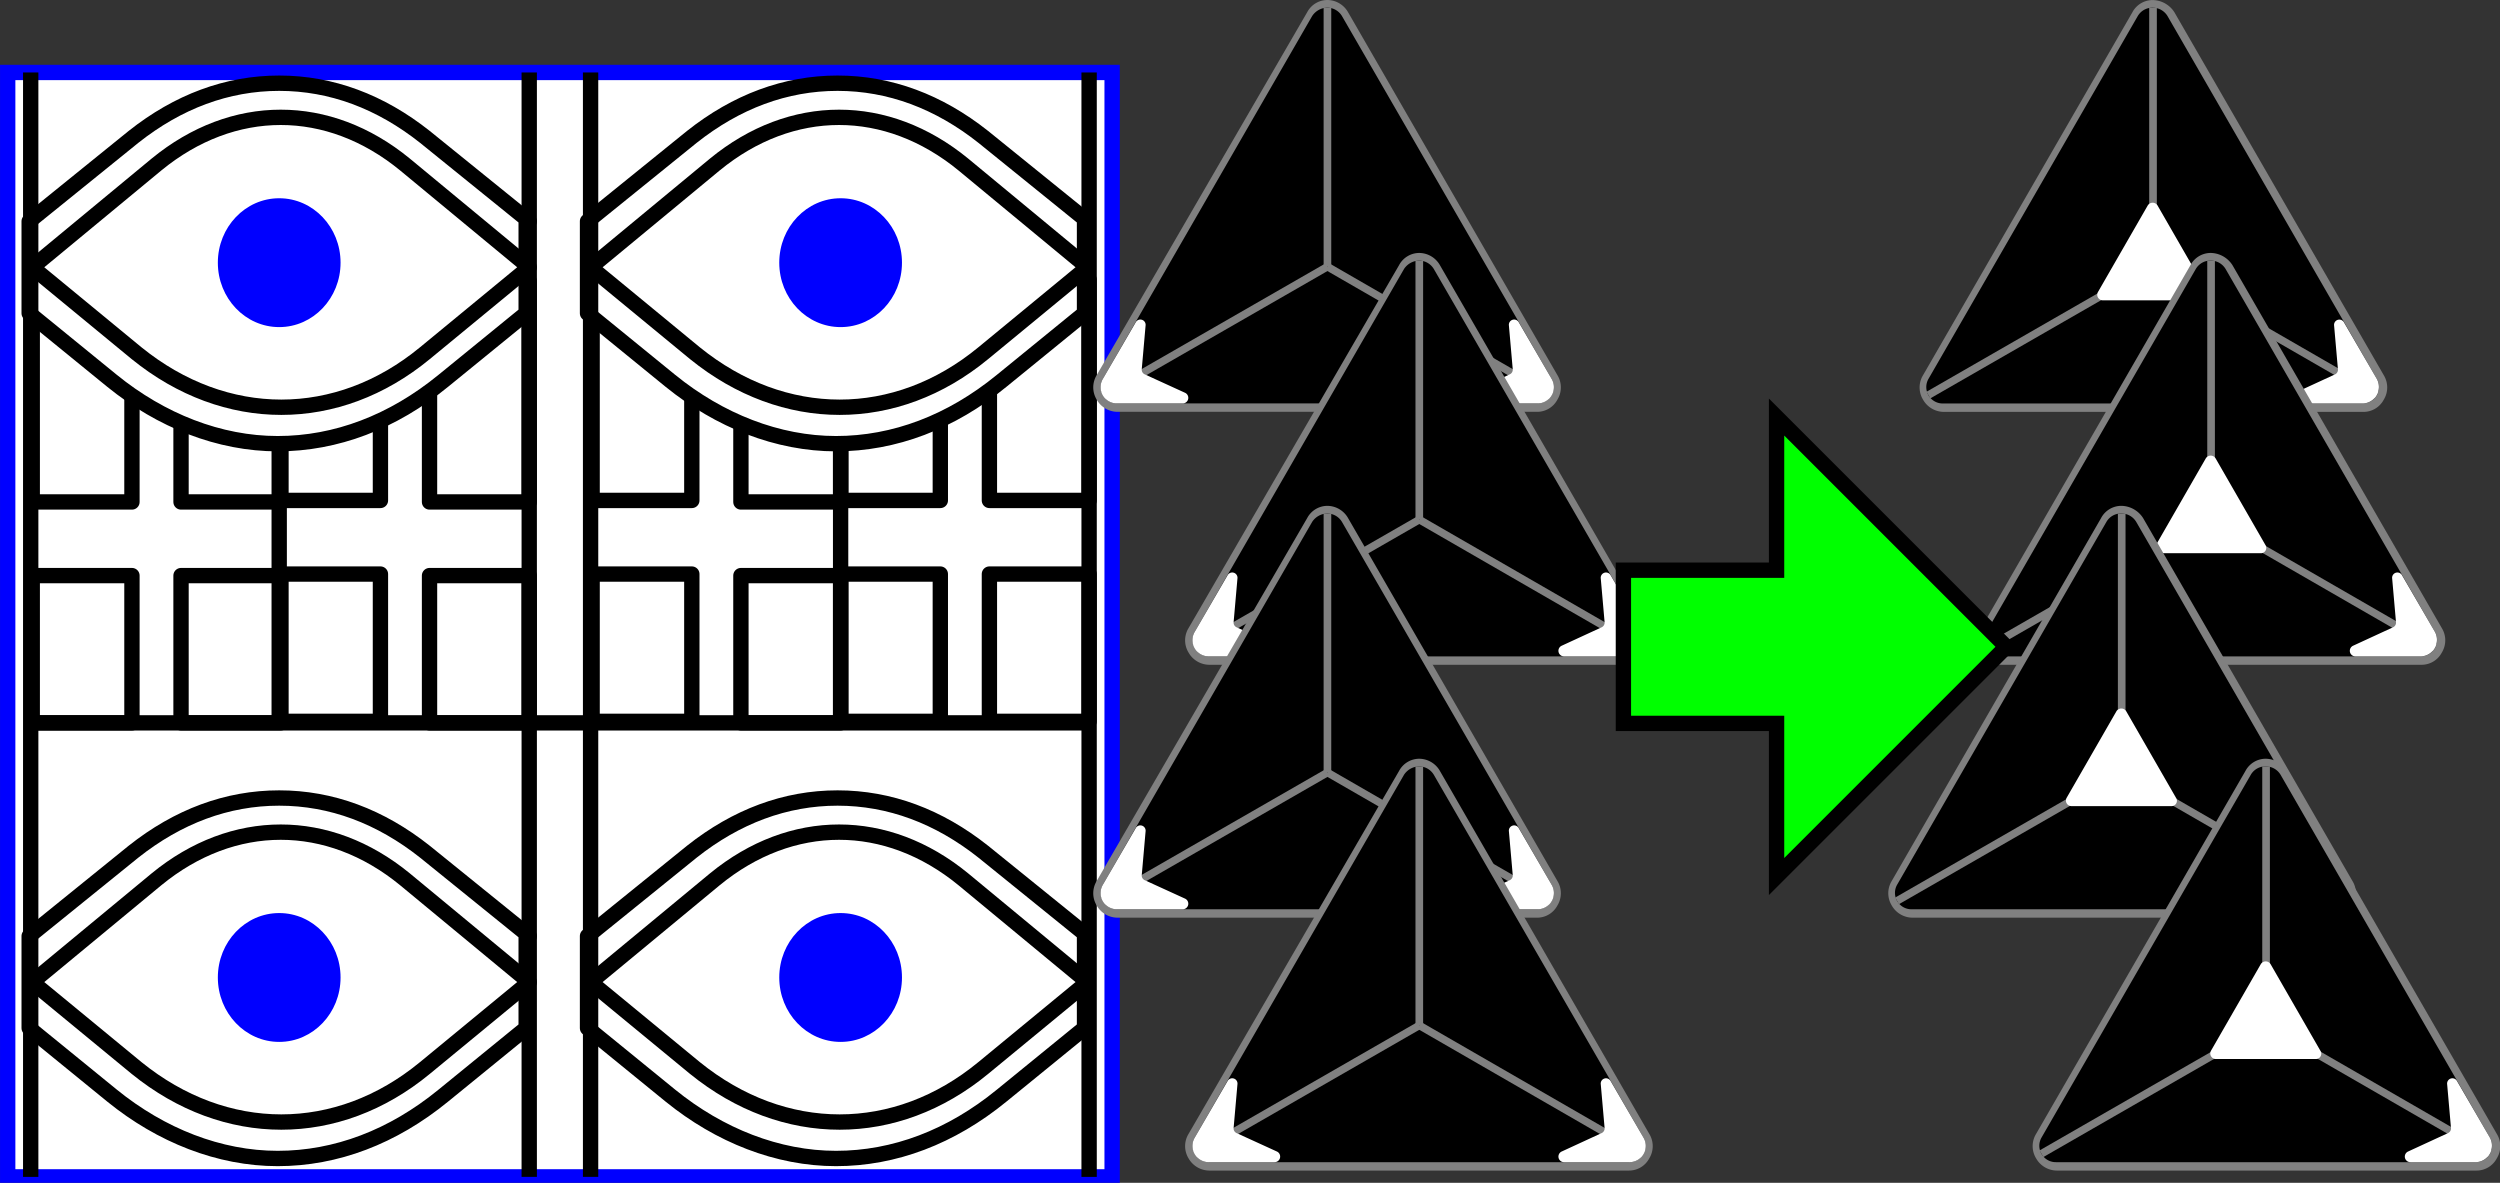<?xml version="1.0" encoding="UTF-8" standalone="no"?>
<!-- Created with Inkscape (http://www.inkscape.org/) -->

<svg
   width="43.19mm"
   height="20.434mm"
   viewBox="0 0 43.19 20.434"
   version="1.1"
   id="svg1"
   inkscape:version="1.4 (86a8ad7, 2024-10-11)"
   sodipodi:docname="TempleBlessing.svg"
   xmlns:inkscape="http://www.inkscape.org/namespaces/inkscape"
   xmlns:sodipodi="http://sodipodi.sourceforge.net/DTD/sodipodi-0.dtd"
   xmlns="http://www.w3.org/2000/svg"
   xmlns:svg="http://www.w3.org/2000/svg">
  <rect x="0" y="0" width="43.19" height="20.434" fill="#333333" stroke="none"/>
  <sodipodi:namedview
     id="namedview1"
     pagecolor="#ffffff"
     bordercolor="#999999"
     borderopacity="1"
     inkscape:showpageshadow="2"
     inkscape:pageopacity="0"
     inkscape:pagecheckerboard="0"
     inkscape:deskcolor="#d1d1d1"
     inkscape:document-units="mm"
     showgrid="true"
     inkscape:zoom="4.3666621"
     inkscape:cx="124.58028"
     inkscape:cy="83.931385"
     inkscape:window-width="3840"
     inkscape:window-height="2036"
     inkscape:window-x="-12"
     inkscape:window-y="-12"
     inkscape:window-maximized="1"
     inkscape:current-layer="layer1">
    <inkscape:grid
       id="grid1"
       units="mm"
       originx="-98.557"
       originy="-137.654"
       spacingx="0.265"
       spacingy="0.265"
       empcolor="#0099e5"
       empopacity="0.302"
       color="#0099e5"
       opacity="0.149"
       empspacing="5"
       enabled="true"
       visible="true" />
  </sodipodi:namedview>
  <defs
     id="defs1" />
  <g
     inkscape:label="Layer 1"
     inkscape:groupmode="layer"
     id="layer1"
     transform="translate(-98.557,-137.654)">
    <g
       id="Four_Eyes_4_"
       transform="matrix(0.265,0,0,0.265,98.69,138.906)">
      <rect
         class="st0"
         width="72"
         height="72"
         id="rect1"
         style="fill:#ffffff;stroke:#0000ff"
         x="0"
         y="0" />
      <g
         id="g10">
        <g
           id="g5">
          <rect
             x="17.8"
             y="32.7"
             class="st1"
             width="6.5"
             height="9.6"
             id="rect2"
             style="fill:#ffffff;stroke:#000000;stroke-linejoin:round;stroke-miterlimit:10" />
          <rect
             x="27.5"
             y="32.8"
             class="st1"
             width="6.5"
             height="9.6"
             id="rect3"
             style="fill:#ffffff;stroke:#000000;stroke-linejoin:round;stroke-miterlimit:10" />
          <rect
             x="17.8"
             y="13.5"
             class="st1"
             width="6.5"
             height="14.4"
             id="rect4"
             style="fill:#ffffff;stroke:#000000;stroke-linejoin:round;stroke-miterlimit:10" />
          <rect
             x="27.5"
             y="13.6"
             class="st1"
             width="6.5"
             height="14.4"
             id="rect5"
             style="fill:#ffffff;stroke:#000000;stroke-linejoin:round;stroke-miterlimit:10" />
        </g>
        <g
           id="g9">
          <rect
             x="1.6"
             y="32.8"
             class="st1"
             width="6.5"
             height="9.6"
             id="rect6"
             style="fill:#ffffff;stroke:#000000;stroke-linejoin:round;stroke-miterlimit:10" />
          <rect
             x="11.3"
             y="32.8"
             class="st1"
             width="6.5"
             height="9.6"
             id="rect7"
             style="fill:#ffffff;stroke:#000000;stroke-linejoin:round;stroke-miterlimit:10" />
          <rect
             x="1.6"
             y="13.6"
             class="st1"
             width="6.5"
             height="14.4"
             id="rect8"
             style="fill:#ffffff;stroke:#000000;stroke-linejoin:round;stroke-miterlimit:10" />
          <rect
             x="11.3"
             y="13.6"
             class="st1"
             width="6.5"
             height="14.4"
             id="rect9"
             style="fill:#ffffff;stroke:#000000;stroke-linejoin:round;stroke-miterlimit:10" />
        </g>
        <line
           class="st2"
           x1="17.7"
           y1="16.9"
           x2="17.7"
           y2="42.4"
           id="line9"
           style="fill:none;stroke:#000000;stroke-linejoin:round;stroke-miterlimit:10" />
      </g>
      <path
         class="st1"
         d="M 34,9.7 27.2,4.2 C 24.3,1.9 21.1,0.7 17.7,0.7 14.3,0.7 11.1,1.9 8.2,4.2 L 1.4,9.7 v 6 l 5.4,4.4 c 3.2,2.6 7,4.1 10.8,4.1 3.8,0 7.5,-1.4 10.8,-4.1 l 5.4,-4.4 v -6 H 34 Z"
         id="path10"
         style="fill:#ffffff;stroke:#000000;stroke-linejoin:round;stroke-miterlimit:10" />
      <path
         class="st1"
         d="M 1.6,12.7 9.7,6 c 5,-4.1 11.2,-4.1 16.2,0 l 8.1,6.7 -6.8,5.6 c -5.7,4.7 -13,4.7 -18.8,0 z"
         id="path11"
         style="fill:#ffffff;stroke:#000000;stroke-linejoin:round;stroke-miterlimit:10" />
      <ellipse
         class="st3"
         cx="17.7"
         cy="12.4"
         rx="4"
         ry="4.2"
         id="ellipse11"
         style="fill:#0000ff" />
      <g
         id="g19">
        <g
           id="g14">
          <rect
             x="54.3"
             y="32.7"
             class="st1"
             width="6.5"
             height="9.6"
             id="rect11"
             style="fill:#ffffff;stroke:#000000;stroke-linejoin:round;stroke-miterlimit:10" />
          <rect
             x="64"
             y="32.7"
             class="st1"
             width="6.5"
             height="9.6"
             id="rect12"
             style="fill:#ffffff;stroke:#000000;stroke-linejoin:round;stroke-miterlimit:10" />
          <rect
             x="54.3"
             y="13.5"
             class="st1"
             width="6.5"
             height="14.4"
             id="rect13"
             style="fill:#ffffff;stroke:#000000;stroke-linejoin:round;stroke-miterlimit:10" />
          <rect
             x="64"
             y="13.5"
             class="st1"
             width="6.5"
             height="14.4"
             id="rect14"
             style="fill:#ffffff;stroke:#000000;stroke-linejoin:round;stroke-miterlimit:10" />
        </g>
        <g
           id="g18">
          <rect
             x="38.1"
             y="32.7"
             class="st1"
             width="6.5"
             height="9.6"
             id="rect15"
             style="fill:#ffffff;stroke:#000000;stroke-linejoin:round;stroke-miterlimit:10" />
          <rect
             x="47.8"
             y="32.8"
             class="st1"
             width="6.5"
             height="9.6"
             id="rect16"
             style="fill:#ffffff;stroke:#000000;stroke-linejoin:round;stroke-miterlimit:10" />
          <rect
             x="38.1"
             y="13.5"
             class="st1"
             width="6.5"
             height="14.4"
             id="rect17"
             style="fill:#ffffff;stroke:#000000;stroke-linejoin:round;stroke-miterlimit:10" />
          <rect
             x="47.8"
             y="13.6"
             class="st1"
             width="6.5"
             height="14.4"
             id="rect18"
             style="fill:#ffffff;stroke:#000000;stroke-linejoin:round;stroke-miterlimit:10" />
        </g>
        <line
           class="st2"
           x1="54.3"
           y1="16.9"
           x2="54.3"
           y2="42.4"
           id="line18"
           style="fill:none;stroke:#000000;stroke-linejoin:round;stroke-miterlimit:10" />
      </g>
      <path
         class="st1"
         d="M 70.4,9.7 63.6,4.2 C 60.7,1.9 57.5,0.7 54.1,0.7 c -3.4,0 -6.6,1.2 -9.5,3.5 l -6.8,5.5 v 6 l 5.4,4.4 c 3.2,2.6 7,4.1 10.8,4.1 3.8,0 7.5,-1.4 10.8,-4.1 l 5.4,-4.4 v -6 z"
         id="path19"
         style="fill:#ffffff;stroke:#000000;stroke-linejoin:round;stroke-miterlimit:10" />
      <path
         class="st1"
         d="M 38,12.7 46.1,6 c 5,-4.1 11.2,-4.1 16.2,0 l 8.1,6.7 -6.8,5.6 c -5.7,4.7 -13,4.7 -18.8,0 z"
         id="path20"
         style="fill:#ffffff;stroke:#000000;stroke-linejoin:round;stroke-miterlimit:10" />
      <ellipse
         class="st3"
         cx="54.3"
         cy="12.4"
         rx="4"
         ry="4.2"
         id="ellipse20"
         style="fill:#0000ff" />
      <path
         class="st1"
         d="m 34,56.3 -6.8,-5.5 c -2.9,-2.3 -6.1,-3.5 -9.5,-3.5 -3.4,0 -6.6,1.2 -9.5,3.5 l -6.8,5.5 v 6 l 5.4,4.4 c 3.2,2.6 7,4.1 10.8,4.1 3.8,0 7.5,-1.4 10.8,-4.1 l 5.4,-4.4 v -6 z"
         id="path21"
         style="fill:#ffffff;stroke:#000000;stroke-linejoin:round;stroke-miterlimit:10" />
      <path
         class="st1"
         d="m 1.6,59.3 8.1,-6.7 c 5,-4.1 11.2,-4.1 16.2,0 l 8.1,6.7 -6.8,5.6 c -5.7,4.7 -13,4.7 -18.8,0 z"
         id="path22"
         style="fill:#ffffff;stroke:#000000;stroke-linejoin:round;stroke-miterlimit:10" />
      <ellipse
         class="st3"
         cx="17.7"
         cy="59"
         rx="4"
         ry="4.2"
         id="ellipse22"
         style="fill:#0000ff" />
      <path
         class="st1"
         d="m 70.4,56.3 -6.8,-5.5 c -2.9,-2.3 -6.1,-3.5 -9.5,-3.5 -3.4,0 -6.6,1.2 -9.5,3.5 l -6.8,5.5 v 6 l 5.4,4.4 c 3.2,2.6 7,4.1 10.8,4.1 3.8,0 7.5,-1.4 10.8,-4.1 l 5.4,-4.4 v -6 z"
         id="path23"
         style="fill:#ffffff;stroke:#000000;stroke-linejoin:round;stroke-miterlimit:10" />
      <path
         class="st1"
         d="m 38,59.3 8.1,-6.7 c 5,-4.1 11.2,-4.1 16.2,0 l 8.1,6.7 -6.8,5.6 c -5.7,4.7 -13,4.7 -18.8,0 z"
         id="path24"
         style="fill:#ffffff;stroke:#000000;stroke-linejoin:round;stroke-miterlimit:10" />
      <ellipse
         class="st3"
         cx="54.3"
         cy="59"
         rx="4"
         ry="4.2"
         id="ellipse24"
         style="fill:#0000ff" />
      <line
         class="st2"
         x1="38"
         y1="0"
         x2="38"
         y2="72"
         id="line24"
         style="fill:none;stroke:#000000;stroke-linejoin:round;stroke-miterlimit:10" />
      <line
         class="st2"
         x1="34"
         y1="72"
         x2="34"
         y2="0"
         id="line25"
         style="fill:none;stroke:#000000;stroke-linejoin:round;stroke-miterlimit:10" />
      <line
         class="st2"
         x1="1.6"
         y1="42.4"
         x2="70.4"
         y2="42.4"
         id="line26"
         style="fill:none;stroke:#000000;stroke-linejoin:round;stroke-miterlimit:10" />
      <line
         class="st4"
         x1="1.5"
         y1="72"
         x2="1.5"
         y2="0"
         id="line27"
         style="fill:none;stroke:#000000;stroke-miterlimit:10" />
      <line
         class="st4"
         x1="70.5"
         y1="0"
         x2="70.5"
         y2="72"
         id="line28"
         style="fill:none;stroke:#000000;stroke-miterlimit:10" />
    </g>
    <g
       id="Layer_2"
       data-name="Layer 2"
       transform="matrix(0.132,0,0,0.132,117.444,137.654)">
      <g
         id="Layer_1-2"
         data-name="Layer 1">
        <g
           id="DieB1">
          <path
             d="m 3.15,53.4 a 2.65,2.65 0 0 1 -2.3,-1.3 2.62,2.62 0 0 1 0,-2.7 L 28.25,1.9 a 2.68,2.68 0 0 1 4.6,0 l 27.4,47.5 a 2.62,2.62 0 0 1 0,2.7 2.65,2.65 0 0 1 -2.25,1.3 z"
             id="path1" />
          <path
             class="cls-1"
             d="m 30.65,1 a 2.26,2.26 0 0 1 1.9,1.1 L 60,49.6 a 2.15,2.15 0 0 1 -1.9,3.2 H 3.15 A 2.15,2.15 0 0 1 1.25,49.6 L 28.65,2.1 a 2.43,2.43 0 0 1 2,-1.1 m 0,-1 A 3,3 0 0 0 28,1.6 L 0.45,49.1 a 3.07,3.07 0 0 0 0,3.2 3.15,3.15 0 0 0 2.7,1.6 h 54.9 a 3,3 0 0 0 2.7,-1.6 3.07,3.07 0 0 0 0,-3.2 L 33.35,1.6 A 3.15,3.15 0 0 0 30.65,0 Z"
             id="path2"
             style="fill:#808080" />
          <line
             class="cls-2"
             x1="30.65"
             y1="34.9"
             x2="1.25"
             y2="51.8"
             id="line2"
             style="fill:none;stroke:#808080;stroke-miterlimit:10" />
          <line
             class="cls-2"
             x1="30.65"
             y1="34.9"
             x2="30.65"
             y2="1"
             id="line3"
             style="fill:none;stroke:#808080;stroke-miterlimit:10" />
          <line
             class="cls-2"
             x1="30.65"
             y1="34.9"
             x2="59.95"
             y2="51.8"
             id="line4"
             style="fill:none;stroke:#808080;stroke-miterlimit:10" />
          <path
             class="cls-3"
             d="m 1.25,49.6 4.3,-7.4 a 0.69,0.69 0 0 1 1.3,0.4 l -0.5,5.7 A 0.67,0.67 0 0 0 6.75,49 L 12,51.4 a 0.73,0.73 0 0 1 -0.3,1.4 H 3.05 a 2.13,2.13 0 0 1 -1.8,-3.2 z"
             id="path4"
             style="fill:#ffffff" />
          <path
             class="cls-3"
             d="m 60,49.6 -4.3,-7.4 a 0.69,0.69 0 0 0 -1.3,0.4 l 0.5,5.7 A 0.67,0.67 0 0 1 54.5,49 l -5.2,2.4 a 0.73,0.73 0 0 0 0.3,1.4 h 8.6 A 2.13,2.13 0 0 0 60,49.6 Z"
             id="path5"
             style="fill:#ffffff" />
        </g>
      </g>
    </g>
    <g
       id="Layer_2-9"
       data-name="Layer 2"
       transform="matrix(0.132,0,0,0.132,119.031,142.024)">
      <g
         id="Layer_1-2-8"
         data-name="Layer 1">
        <g
           id="DieB1-6">
          <path
             d="m 3.15,53.4 a 2.65,2.65 0 0 1 -2.3,-1.3 2.62,2.62 0 0 1 0,-2.7 L 28.25,1.9 a 2.68,2.68 0 0 1 4.6,0 l 27.4,47.5 a 2.62,2.62 0 0 1 0,2.7 2.65,2.65 0 0 1 -2.25,1.3 z"
             id="path1-5" />
          <path
             class="cls-1"
             d="m 30.65,1 a 2.26,2.26 0 0 1 1.9,1.1 L 60,49.6 a 2.15,2.15 0 0 1 -1.9,3.2 H 3.15 A 2.15,2.15 0 0 1 1.25,49.6 L 28.65,2.1 a 2.43,2.43 0 0 1 2,-1.1 m 0,-1 A 3,3 0 0 0 28,1.6 L 0.45,49.1 a 3.07,3.07 0 0 0 0,3.2 3.15,3.15 0 0 0 2.7,1.6 h 54.9 a 3,3 0 0 0 2.7,-1.6 3.07,3.07 0 0 0 0,-3.2 L 33.35,1.6 A 3.15,3.15 0 0 0 30.65,0 Z"
             id="path2-0"
             style="fill:#808080" />
          <line
             class="cls-2"
             x1="30.65"
             y1="34.9"
             x2="1.25"
             y2="51.8"
             id="line2-2"
             style="fill:none;stroke:#808080;stroke-miterlimit:10" />
          <line
             class="cls-2"
             x1="30.65"
             y1="34.9"
             x2="30.65"
             y2="1"
             id="line3-8"
             style="fill:none;stroke:#808080;stroke-miterlimit:10" />
          <line
             class="cls-2"
             x1="30.65"
             y1="34.9"
             x2="59.95"
             y2="51.8"
             id="line4-6"
             style="fill:none;stroke:#808080;stroke-miterlimit:10" />
          <path
             class="cls-3"
             d="m 1.25,49.6 4.3,-7.4 a 0.69,0.69 0 0 1 1.3,0.4 l -0.5,5.7 A 0.67,0.67 0 0 0 6.75,49 L 12,51.4 a 0.73,0.73 0 0 1 -0.3,1.4 H 3.05 a 2.13,2.13 0 0 1 -1.8,-3.2 z"
             id="path4-0"
             style="fill:#ffffff" />
          <path
             class="cls-3"
             d="m 60,49.6 -4.3,-7.4 a 0.69,0.69 0 0 0 -1.3,0.4 l 0.5,5.7 A 0.67,0.67 0 0 1 54.5,49 l -5.2,2.4 a 0.73,0.73 0 0 0 0.3,1.4 h 8.6 A 2.13,2.13 0 0 0 60,49.6 Z"
             id="path5-2"
             style="fill:#ffffff" />
        </g>
      </g>
    </g>
    <g
       id="Layer_2-4"
       data-name="Layer 2"
       transform="matrix(0.132,0,0,0.132,117.444,146.393)">
      <g
         id="Layer_1-2-1"
         data-name="Layer 1">
        <g
           id="DieB1-1">
          <path
             d="m 3.15,53.4 a 2.65,2.65 0 0 1 -2.3,-1.3 2.62,2.62 0 0 1 0,-2.7 L 28.25,1.9 a 2.68,2.68 0 0 1 4.6,0 l 27.4,47.5 a 2.62,2.62 0 0 1 0,2.7 2.65,2.65 0 0 1 -2.25,1.3 z"
             id="path1-3" />
          <path
             class="cls-1"
             d="m 30.65,1 a 2.26,2.26 0 0 1 1.9,1.1 L 60,49.6 a 2.15,2.15 0 0 1 -1.9,3.2 H 3.15 A 2.15,2.15 0 0 1 1.25,49.6 L 28.65,2.1 a 2.43,2.43 0 0 1 2,-1.1 m 0,-1 A 3,3 0 0 0 28,1.6 L 0.45,49.1 a 3.07,3.07 0 0 0 0,3.2 3.15,3.15 0 0 0 2.7,1.6 h 54.9 a 3,3 0 0 0 2.7,-1.6 3.07,3.07 0 0 0 0,-3.2 L 33.35,1.6 A 3.15,3.15 0 0 0 30.65,0 Z"
             id="path2-8"
             style="fill:#808080" />
          <line
             class="cls-2"
             x1="30.65"
             y1="34.9"
             x2="1.25"
             y2="51.8"
             id="line2-7"
             style="fill:none;stroke:#808080;stroke-miterlimit:10" />
          <line
             class="cls-2"
             x1="30.65"
             y1="34.9"
             x2="30.65"
             y2="1"
             id="line3-4"
             style="fill:none;stroke:#808080;stroke-miterlimit:10" />
          <line
             class="cls-2"
             x1="30.65"
             y1="34.9"
             x2="59.95"
             y2="51.8"
             id="line4-2"
             style="fill:none;stroke:#808080;stroke-miterlimit:10" />
          <path
             class="cls-3"
             d="m 1.25,49.6 4.3,-7.4 a 0.69,0.69 0 0 1 1.3,0.4 l -0.5,5.7 A 0.67,0.67 0 0 0 6.75,49 L 12,51.4 a 0.73,0.73 0 0 1 -0.3,1.4 H 3.05 a 2.13,2.13 0 0 1 -1.8,-3.2 z"
             id="path4-7"
             style="fill:#ffffff" />
          <path
             class="cls-3"
             d="m 60,49.6 -4.3,-7.4 a 0.69,0.69 0 0 0 -1.3,0.4 l 0.5,5.7 A 0.67,0.67 0 0 1 54.5,49 l -5.2,2.4 a 0.73,0.73 0 0 0 0.3,1.4 h 8.6 A 2.13,2.13 0 0 0 60,49.6 Z"
             id="path5-7"
             style="fill:#ffffff" />
        </g>
      </g>
    </g>
    <g
       id="Layer_2-5"
       data-name="Layer 2"
       transform="matrix(0.132,0,0,0.132,119.031,150.762)">
      <g
         id="Layer_1-2-0"
         data-name="Layer 1">
        <g
           id="DieB1-9">
          <path
             d="m 3.15,53.4 a 2.65,2.65 0 0 1 -2.3,-1.3 2.62,2.62 0 0 1 0,-2.7 L 28.25,1.9 a 2.68,2.68 0 0 1 4.6,0 l 27.4,47.5 a 2.62,2.62 0 0 1 0,2.7 2.65,2.65 0 0 1 -2.25,1.3 z"
             id="path1-0" />
          <path
             class="cls-1"
             d="m 30.65,1 a 2.26,2.26 0 0 1 1.9,1.1 L 60,49.6 a 2.15,2.15 0 0 1 -1.9,3.2 H 3.15 A 2.15,2.15 0 0 1 1.25,49.6 L 28.65,2.1 a 2.43,2.43 0 0 1 2,-1.1 m 0,-1 A 3,3 0 0 0 28,1.6 L 0.45,49.1 a 3.07,3.07 0 0 0 0,3.2 3.15,3.15 0 0 0 2.7,1.6 h 54.9 a 3,3 0 0 0 2.7,-1.6 3.07,3.07 0 0 0 0,-3.2 L 33.35,1.6 A 3.15,3.15 0 0 0 30.65,0 Z"
             id="path2-06"
             style="fill:#808080" />
          <line
             class="cls-2"
             x1="30.65"
             y1="34.9"
             x2="1.25"
             y2="51.8"
             id="line2-1"
             style="fill:none;stroke:#808080;stroke-miterlimit:10" />
          <line
             class="cls-2"
             x1="30.65"
             y1="34.9"
             x2="30.65"
             y2="1"
             id="line3-3"
             style="fill:none;stroke:#808080;stroke-miterlimit:10" />
          <line
             class="cls-2"
             x1="30.65"
             y1="34.9"
             x2="59.95"
             y2="51.8"
             id="line4-8"
             style="fill:none;stroke:#808080;stroke-miterlimit:10" />
          <path
             class="cls-3"
             d="m 1.25,49.6 4.3,-7.4 a 0.69,0.69 0 0 1 1.3,0.4 l -0.5,5.7 A 0.67,0.67 0 0 0 6.75,49 L 12,51.4 a 0.73,0.73 0 0 1 -0.3,1.4 H 3.05 a 2.13,2.13 0 0 1 -1.8,-3.2 z"
             id="path4-9"
             style="fill:#ffffff" />
          <path
             class="cls-3"
             d="m 60,49.6 -4.3,-7.4 a 0.69,0.69 0 0 0 -1.3,0.4 l 0.5,5.7 A 0.67,0.67 0 0 1 54.5,49 l -5.2,2.4 a 0.73,0.73 0 0 0 0.3,1.4 h 8.6 A 2.13,2.13 0 0 0 60,49.6 Z"
             id="path5-3"
             style="fill:#ffffff" />
        </g>
      </g>
    </g>
    <g
       id="Layer_1-2-3"
       data-name="Layer 1"
       transform="matrix(0.132,0,0,0.132,131.72,137.655)">
      <g
         id="DieW1">
        <path
           d="m 3.05,53.3 a 2.65,2.65 0 0 1 -2.3,-1.3 2.62,2.62 0 0 1 0,-2.7 L 28.15,1.8 a 2.68,2.68 0 0 1 4.6,0 l 27.4,47.5 a 2.62,2.62 0 0 1 0,2.7 2.65,2.65 0 0 1 -2.3,1.3 z"
           id="path1-59" />
        <path
           class="cls-1"
           d="m 30.55,1 a 2.26,2.26 0 0 1 1.9,1.1 l 27.4,47.5 A 2.15,2.15 0 0 1 58,52.8 H 3.05 A 2.15,2.15 0 0 1 1.15,49.6 L 28.55,2.1 a 2.21,2.21 0 0 1 2,-1.1 m 0,-1 a 3,3 0 0 0 -2.7,1.6 L 0.45,49.1 a 3.07,3.07 0 0 0 0,3.2 3.15,3.15 0 0 0 2.7,1.6 h 54.9 a 3,3 0 0 0 2.7,-1.6 3.07,3.07 0 0 0 0,-3.2 L 33.35,1.6 A 3.45,3.45 0 0 0 30.55,0 Z"
           id="path2-84"
           style="fill:#808080" />
        <line
           class="cls-2"
           x1="30.55"
           y1="34.8"
           x2="59.85"
           y2="51.7"
           id="line2-0"
           style="fill:none;stroke:#808080;stroke-miterlimit:10" />
        <line
           class="cls-2"
           x1="30.55"
           y1="34.8"
           x2="30.55"
           y2="1"
           id="line3-7"
           style="fill:none;stroke:#808080;stroke-miterlimit:10" />
        <line
           class="cls-2"
           x1="30.55"
           y1="34.8"
           x2="1.15"
           y2="51.7"
           id="line4-63"
           style="fill:none;stroke:#808080;stroke-miterlimit:10" />
        <path
           class="cls-3"
           d="m 29.85,26.9 -6.5,11.3 a 0.73,0.73 0 0 0 0.6,1.1 h 13.1 a 0.7,0.7 0 0 0 0.6,-1.1 l -6.5,-11.3 a 0.75,0.75 0 0 0 -1.3,0 z"
           id="path4-6"
           style="fill:#ffffff" />
        <path
           class="cls-3"
           d="m 59.85,49.6 -4.3,-7.4 a 0.69,0.69 0 0 0 -1.3,0.4 l 0.5,5.7 a 0.67,0.67 0 0 1 -0.4,0.7 l -5.2,2.4 a 0.73,0.73 0 0 0 0.3,1.4 h 8.6 a 2.17,2.17 0 0 0 1.8,-3.2 z"
           id="path5-1"
           style="fill:#ffffff" />
      </g>
    </g>
    <g
       id="Layer_1-2-3-0"
       data-name="Layer 1"
       transform="matrix(0.132,0,0,0.132,132.723,142.024)">
      <g
         id="DieW1-9">
        <path
           d="m 3.05,53.3 a 2.65,2.65 0 0 1 -2.3,-1.3 2.62,2.62 0 0 1 0,-2.7 L 28.15,1.8 a 2.68,2.68 0 0 1 4.6,0 l 27.4,47.5 a 2.62,2.62 0 0 1 0,2.7 2.65,2.65 0 0 1 -2.3,1.3 z"
           id="path1-59-7" />
        <path
           class="cls-1"
           d="m 30.55,1 a 2.26,2.26 0 0 1 1.9,1.1 l 27.4,47.5 A 2.15,2.15 0 0 1 58,52.8 H 3.05 A 2.15,2.15 0 0 1 1.15,49.6 L 28.55,2.1 a 2.21,2.21 0 0 1 2,-1.1 m 0,-1 a 3,3 0 0 0 -2.7,1.6 L 0.45,49.1 a 3.07,3.07 0 0 0 0,3.2 3.15,3.15 0 0 0 2.7,1.6 h 54.9 a 3,3 0 0 0 2.7,-1.6 3.07,3.07 0 0 0 0,-3.2 L 33.35,1.6 A 3.45,3.45 0 0 0 30.55,0 Z"
           id="path2-84-3"
           style="fill:#808080" />
        <line
           class="cls-2"
           x1="30.55"
           y1="34.8"
           x2="59.85"
           y2="51.7"
           id="line2-0-7"
           style="fill:none;stroke:#808080;stroke-miterlimit:10" />
        <line
           class="cls-2"
           x1="30.55"
           y1="34.8"
           x2="30.55"
           y2="1"
           id="line3-7-2"
           style="fill:none;stroke:#808080;stroke-miterlimit:10" />
        <line
           class="cls-2"
           x1="30.55"
           y1="34.8"
           x2="1.15"
           y2="51.7"
           id="line4-63-6"
           style="fill:none;stroke:#808080;stroke-miterlimit:10" />
        <path
           class="cls-3"
           d="m 29.85,26.9 -6.5,11.3 a 0.73,0.73 0 0 0 0.6,1.1 h 13.1 a 0.7,0.7 0 0 0 0.6,-1.1 l -6.5,-11.3 a 0.75,0.75 0 0 0 -1.3,0 z"
           id="path4-6-0"
           style="fill:#ffffff" />
        <path
           class="cls-3"
           d="m 59.85,49.6 -4.3,-7.4 a 0.69,0.69 0 0 0 -1.3,0.4 l 0.5,5.7 a 0.67,0.67 0 0 1 -0.4,0.7 l -5.2,2.4 a 0.73,0.73 0 0 0 0.3,1.4 h 8.6 a 2.17,2.17 0 0 0 1.8,-3.2 z"
           id="path5-1-1"
           style="fill:#ffffff" />
      </g>
    </g>
    <g
       id="Layer_1-2-3-5"
       data-name="Layer 1"
       transform="matrix(0.132,0,0,0.132,131.179,146.393)">
      <g
         id="DieW1-4">
        <path
           d="m 3.05,53.3 a 2.65,2.65 0 0 1 -2.3,-1.3 2.62,2.62 0 0 1 0,-2.7 L 28.15,1.8 a 2.68,2.68 0 0 1 4.6,0 l 27.4,47.5 a 2.62,2.62 0 0 1 0,2.7 2.65,2.65 0 0 1 -2.3,1.3 z"
           id="path1-59-1" />
        <path
           class="cls-1"
           d="m 30.55,1 a 2.26,2.26 0 0 1 1.9,1.1 l 27.4,47.5 A 2.15,2.15 0 0 1 58,52.8 H 3.05 A 2.15,2.15 0 0 1 1.15,49.6 L 28.55,2.1 a 2.21,2.21 0 0 1 2,-1.1 m 0,-1 a 3,3 0 0 0 -2.7,1.6 L 0.45,49.1 a 3.07,3.07 0 0 0 0,3.2 3.15,3.15 0 0 0 2.7,1.6 h 54.9 a 3,3 0 0 0 2.7,-1.6 3.07,3.07 0 0 0 0,-3.2 L 33.35,1.6 A 3.45,3.45 0 0 0 30.55,0 Z"
           id="path2-84-2"
           style="fill:#808080" />
        <line
           class="cls-2"
           x1="30.55"
           y1="34.8"
           x2="59.85"
           y2="51.7"
           id="line2-0-0"
           style="fill:none;stroke:#808080;stroke-miterlimit:10" />
        <line
           class="cls-2"
           x1="30.55"
           y1="34.8"
           x2="30.55"
           y2="1"
           id="line3-7-0"
           style="fill:none;stroke:#808080;stroke-miterlimit:10" />
        <line
           class="cls-2"
           x1="30.55"
           y1="34.8"
           x2="1.15"
           y2="51.7"
           id="line4-63-1"
           style="fill:none;stroke:#808080;stroke-miterlimit:10" />
        <path
           class="cls-3"
           d="m 29.85,26.9 -6.5,11.3 a 0.73,0.73 0 0 0 0.6,1.1 h 13.1 a 0.7,0.7 0 0 0 0.6,-1.1 l -6.5,-11.3 a 0.75,0.75 0 0 0 -1.3,0 z"
           id="path4-6-4"
           style="fill:#ffffff" />
        <path
           class="cls-3"
           d="m 59.85,49.6 -4.3,-7.4 a 0.69,0.69 0 0 0 -1.3,0.4 l 0.5,5.7 a 0.67,0.67 0 0 1 -0.4,0.7 l -5.2,2.4 a 0.73,0.73 0 0 0 0.3,1.4 h 8.6 a 2.17,2.17 0 0 0 1.8,-3.2 z"
           id="path5-1-6"
           style="fill:#ffffff" />
      </g>
    </g>
    <g
       id="Layer_1-2-3-7"
       data-name="Layer 1"
       transform="matrix(0.132,0,0,0.132,133.673,150.762)">
      <g
         id="DieW1-7">
        <path
           d="m 3.05,53.3 a 2.65,2.65 0 0 1 -2.3,-1.3 2.62,2.62 0 0 1 0,-2.7 L 28.15,1.8 a 2.68,2.68 0 0 1 4.6,0 l 27.4,47.5 a 2.62,2.62 0 0 1 0,2.7 2.65,2.65 0 0 1 -2.3,1.3 z"
           id="path1-59-77" />
        <path
           class="cls-1"
           d="m 30.55,1 a 2.26,2.26 0 0 1 1.9,1.1 l 27.4,47.5 A 2.15,2.15 0 0 1 58,52.8 H 3.05 A 2.15,2.15 0 0 1 1.15,49.6 L 28.55,2.1 a 2.21,2.21 0 0 1 2,-1.1 m 0,-1 a 3,3 0 0 0 -2.7,1.6 L 0.45,49.1 a 3.07,3.07 0 0 0 0,3.2 3.15,3.15 0 0 0 2.7,1.6 h 54.9 a 3,3 0 0 0 2.7,-1.6 3.07,3.07 0 0 0 0,-3.2 L 33.35,1.6 A 3.45,3.45 0 0 0 30.55,0 Z"
           id="path2-84-33"
           style="fill:#808080" />
        <line
           class="cls-2"
           x1="30.55"
           y1="34.8"
           x2="59.85"
           y2="51.7"
           id="line2-0-5"
           style="fill:none;stroke:#808080;stroke-miterlimit:10" />
        <line
           class="cls-2"
           x1="30.55"
           y1="34.8"
           x2="30.55"
           y2="1"
           id="line3-7-9"
           style="fill:none;stroke:#808080;stroke-miterlimit:10" />
        <line
           class="cls-2"
           x1="30.55"
           y1="34.8"
           x2="1.15"
           y2="51.7"
           id="line4-63-9"
           style="fill:none;stroke:#808080;stroke-miterlimit:10" />
        <path
           class="cls-3"
           d="m 29.85,26.9 -6.5,11.3 a 0.73,0.73 0 0 0 0.6,1.1 h 13.1 a 0.7,0.7 0 0 0 0.6,-1.1 l -6.5,-11.3 a 0.75,0.75 0 0 0 -1.3,0 z"
           id="path4-6-8"
           style="fill:#ffffff" />
        <path
           class="cls-3"
           d="m 59.85,49.6 -4.3,-7.4 a 0.69,0.69 0 0 0 -1.3,0.4 l 0.5,5.7 a 0.67,0.67 0 0 1 -0.4,0.7 l -5.2,2.4 a 0.73,0.73 0 0 0 0.3,1.4 h 8.6 a 2.17,2.17 0 0 0 1.8,-3.2 z"
           id="path5-1-18"
           style="fill:#ffffff" />
      </g>
    </g>
    <path
       style="fill:#00ff00;stroke:#000000;stroke-width:0.265px;stroke-linecap:butt;stroke-linejoin:miter;stroke-opacity:1"
       d="m 126.603,147.505 h 2.646 v -2.646 l 3.969,3.969 -3.969,3.969 v -2.646 h -2.646 z"
       id="path3"
       sodipodi:nodetypes="cccccccc" />
  </g>
</svg>
